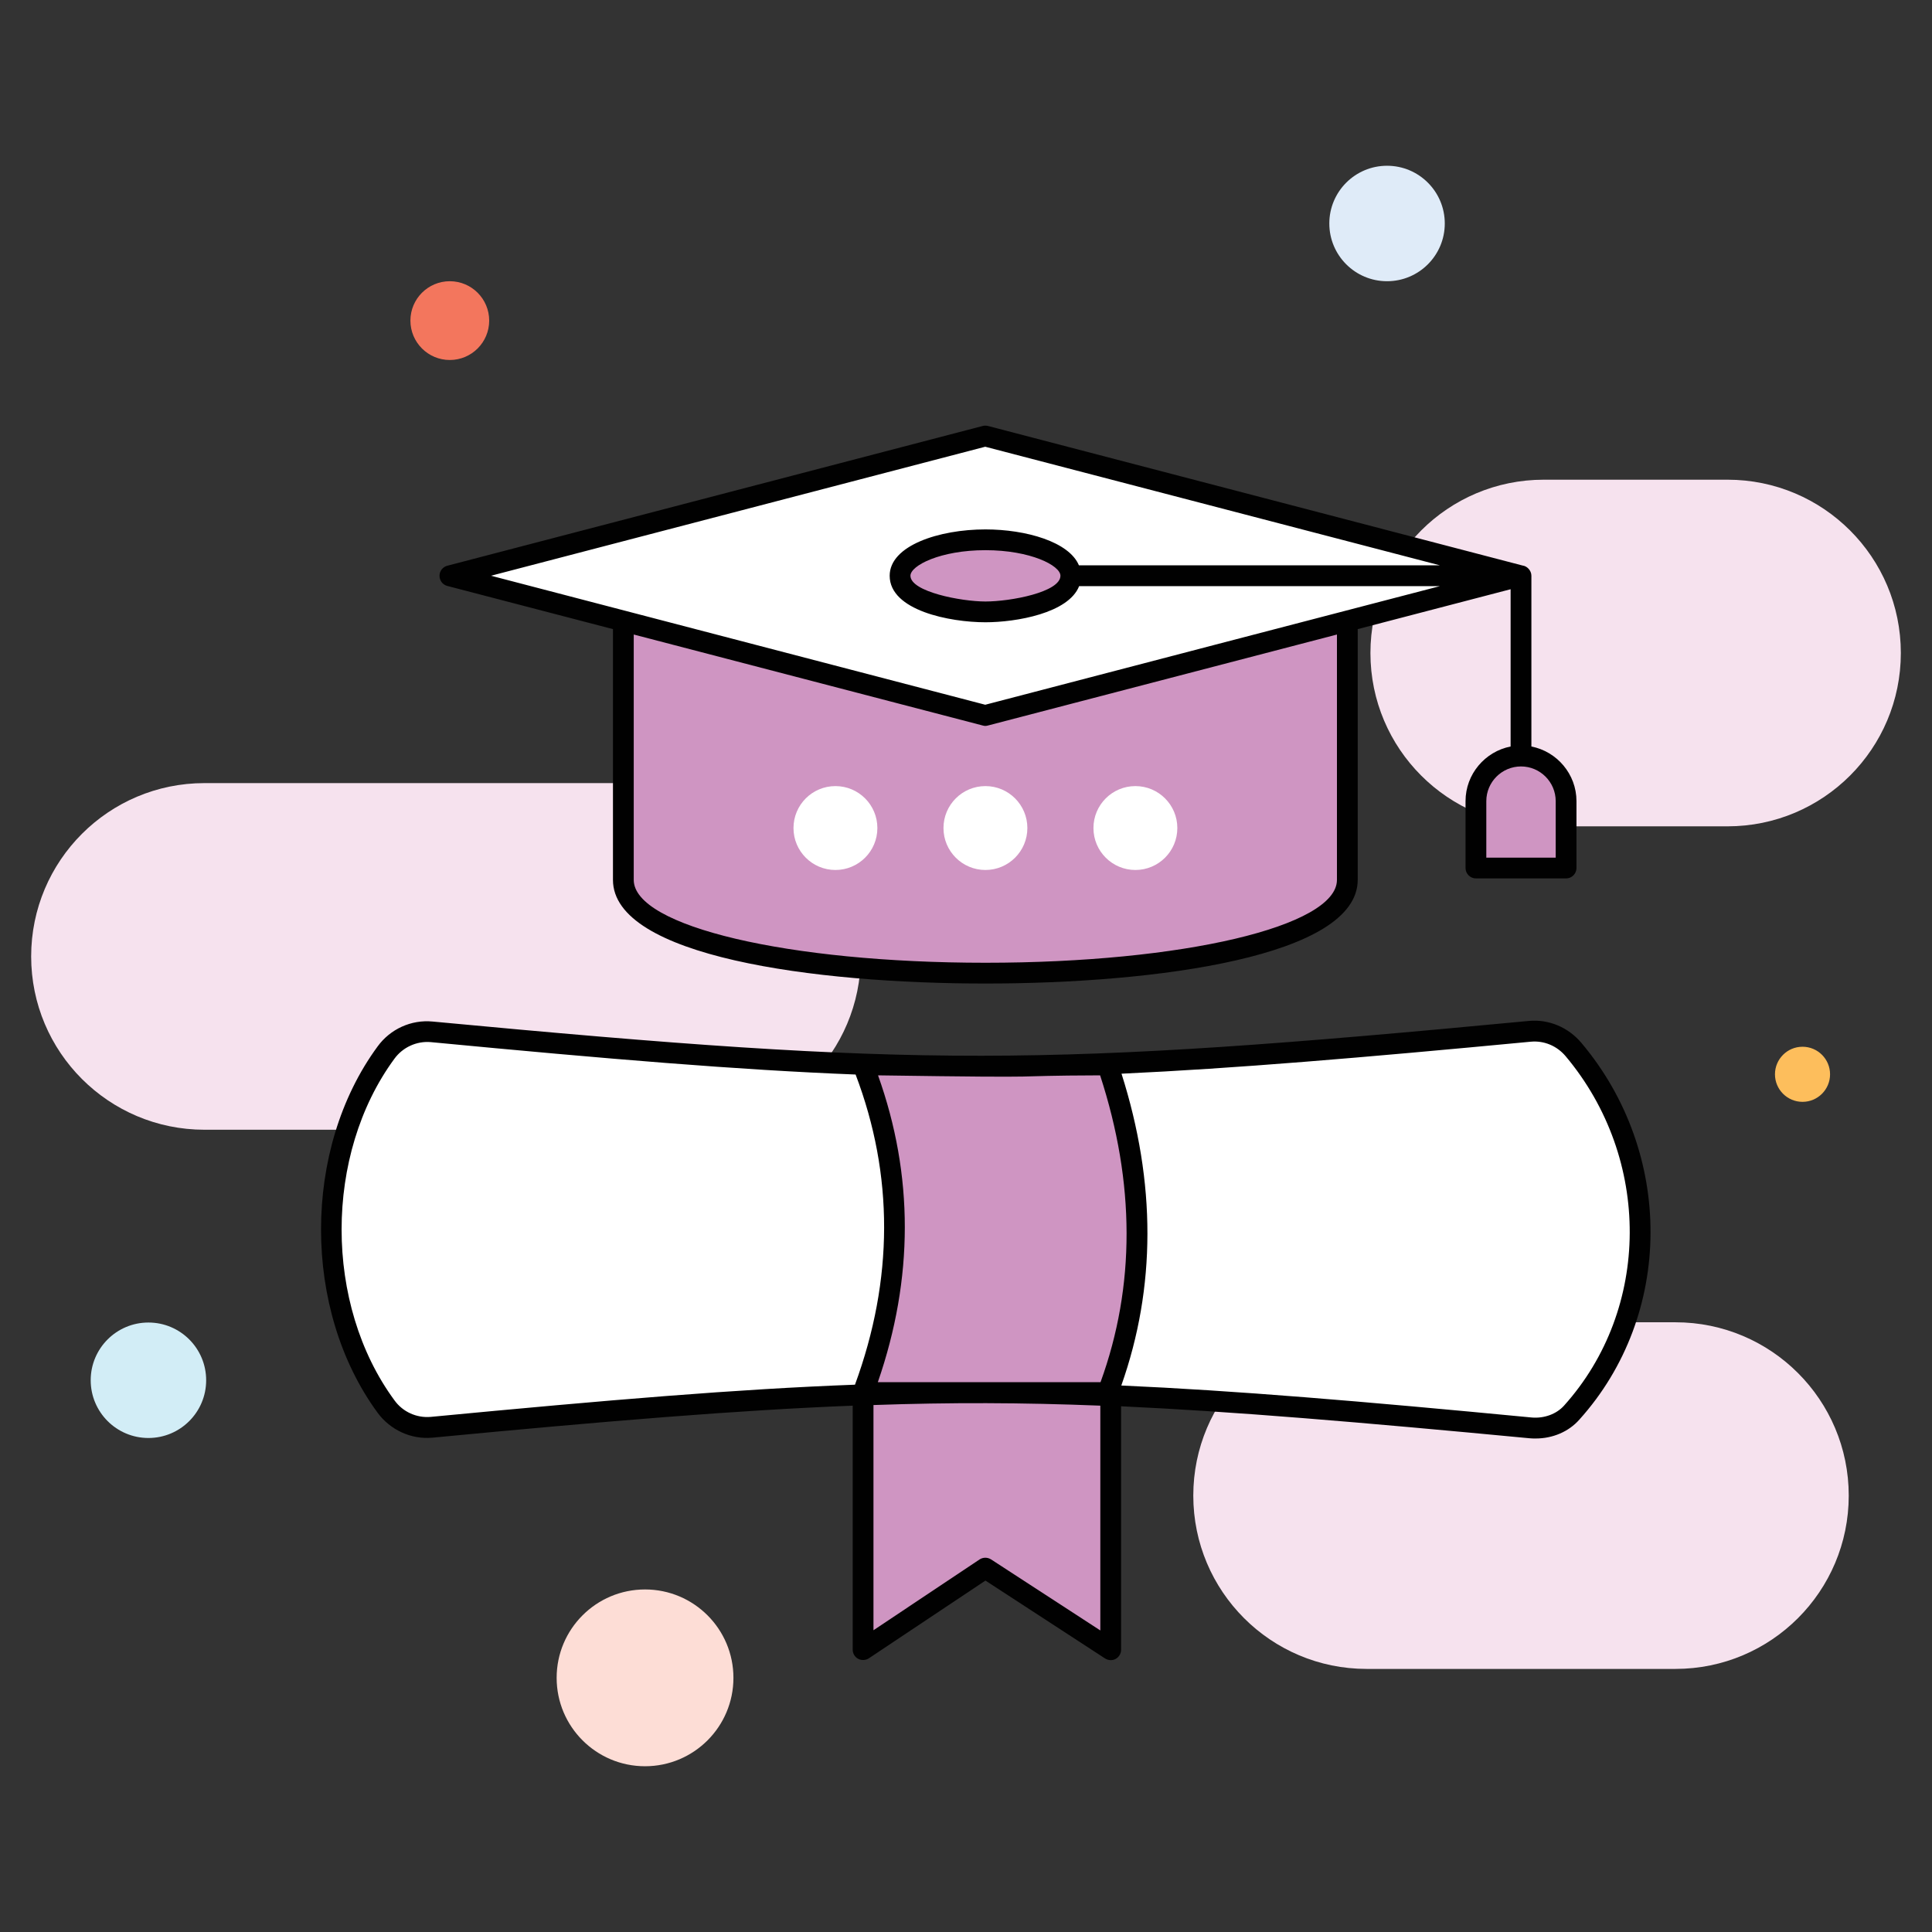 <svg xmlns="http://www.w3.org/2000/svg" enable-background="new 0 0 93 93" viewBox="0 0 93 93"><rect x="0" y="0" width="93" height="93" fill="#333333" stroke="none"/><path fill="#F6E2EE" d="M33.091 37.696H9.843c-4.608 0-8.343 3.735-8.343 8.343s3.735 8.343 8.343 8.343h23.248c4.607 0 8.343-3.735 8.343-8.343S37.698 37.696 33.091 37.696zM83.157 23.091h-8.846c-4.608 0-8.343 3.735-8.343 8.343v0c0 4.608 3.735 8.343 8.343 8.343h8.846c4.608 0 8.343-3.735 8.343-8.343v-0C91.5 26.826 87.765 23.091 83.157 23.091zM80.65 63.65H65.784c-4.608 0-8.343 3.735-8.343 8.343v0c0 4.608 3.735 8.343 8.343 8.343h14.865c4.608 0 8.343-3.735 8.343-8.343v-0C88.992 67.385 85.257 63.65 80.65 63.65z"/><path fill="#FFF" d="M18.58,50.669c-3.528,4.806-3.528,12.23,0,17.036
		c0.508,0.692,1.345,1.081,2.199,1c23.55-2.237,29.2-2.228,52.905,0.029
		c0.732,0.07,1.483-0.186,1.975-0.733c4.222-4.698,4.479-12.255,0.087-17.476
		c-0.518-0.616-1.306-0.956-2.107-0.88c-23.668,2.253-29.325,2.26-52.86,0.025
		C19.925,49.588,19.088,49.977,18.58,50.669z"/><path fill="#CF95C2" d="M53.319,67.034H41.549c1.957-5.215,2.081-10.468,0-15.767H53.319
		C55.204,56.812,55.216,62.07,53.319,67.034z"/><polygon fill="#CF95C2" points="53.469 79.411 47.434 75.484 41.549 79.411 41.549 67.034 53.469 67.034"/><path fill="#CF95C2" d="M64.859,28.569h-34.85l0,13.788c0,5.976,34.85,5.976,34.85,0L64.859,28.569z"/><polygon fill="#FFF" points="21.652 27.717 47.429 20.99 73.217 27.717 47.429 34.443"/><path fill="#CF95C2" d="M73.217,36.396L73.217,36.396c-1.199,0-2.17,0.972-2.17,2.17v3.214h4.341V38.566
		C75.387,37.367,74.416,36.396,73.217,36.396z"/><circle cx="40.215" cy="39.859" r="2.019" fill="#FFF"/><circle cx="47.435" cy="39.859" r="2.019" fill="#FFF"/><circle cx="54.654" cy="39.859" r="2.019" fill="#FFF"/><ellipse cx="47.434" cy="27.717" fill="#CF95C2" rx="4.113" ry="1.737"/><path fill="#010101" d="M76.126 50.204c-.63-.75-1.57-1.15-2.53-1.06-23.404 2.219-29.307 2.24-52.77.03-1.03-.1-2.04.36-2.65 1.2-3.63 4.94-3.63 12.68 0 17.63.61.83 1.62 1.3 2.65 1.2 8.49-.81 14.66-1.32 20.22-1.54v11.75c0 .18.1.35.27.44.16.08.36.07.51-.03l5.61-3.74 5.76 3.75c.163.102.364.104.51.02.16-.09.26-.26.26-.44V67.694c5.4.25 11.46.76 19.67 1.54.1.01.19.01.29.01.82 0 1.59-.33 2.1-.91C80.556 63.304 80.596 55.514 76.126 50.204zM52.956 51.764c1.69 5.18 1.7 10.15.02 14.77H42.256c1.73-5 1.73-9.96.01-14.77C51.723 51.9 47.829 51.781 52.956 51.764zM20.736 68.204c-.68.06-1.35-.24-1.75-.8-3.39-4.61-3.39-11.83 0-16.44.4-.55 1.07-.86 1.75-.8 8.59.82 14.83 1.34 20.45 1.56 1.84 4.84 1.83 9.86-.03 14.93C35.536 66.864 29.326 67.384 20.736 68.204zM52.966 78.484l-5.26-3.42c-.177-.111-.388-.102-.55 0l-5.11 3.41V67.634c3.7-.13 7.17-.12 10.92.03V78.484zM75.286 67.664c-.37.41-.96.62-1.55.57-8.25-.79-14.33-1.3-19.76-1.54 1.67-4.72 1.68-9.76.01-15.01 5.41-.25 11.48-.76 19.7-1.54.64-.06 1.26.2 1.68.7C79.506 55.774 79.476 63.004 75.286 67.664zM21.526 28.204l7.98 2.08v12.07c0 3.68 9.66 4.99 17.93 4.99 8.27 0 17.92-1.31 17.92-4.99V30.284l7.36-1.92v7.57c-1.23.24-2.17 1.33-2.17 2.63v3.22c0 .27.22.5.5.5h4.34c.28 0 .5-.23.5-.5v-3.22c0-1.3-.94-2.39-2.17-2.63v-8.22c0-.263-.224-.47-.42-.49l-25.74-6.72c-.08-.02-.17-.02-.25 0l-25.78 6.73c-.22.06-.37.26-.37.48C21.156 27.944 21.306 28.144 21.526 28.204zM64.356 42.354c0 2.24-7.43 3.99-16.92 3.99-9.49 0-16.93-1.75-16.93-3.99v-11.81l16.8 4.38c.04.01.08.02.12.02.05 0 .09-.01.13-.02l16.8-4.38V42.354zM74.886 38.564v2.72h-3.34v-2.72c0-.92.75-1.67 1.67-1.67S74.886 37.644 74.886 38.564zM47.426 21.504l21.89 5.71H51.936c-.47-1.13-2.54-1.73-4.5-1.73-2.24 0-4.61.78-4.61 2.23 0 1.68 2.912 2.24 4.61 2.24 1.484 0 3.998-.439 4.51-1.74 6.466 0 10.827 0 17.37 0-9.53 2.479-12.26 3.198-21.89 5.71-2.433-.635 8.812 2.3-23.79-6.21L47.426 21.504zM47.436 28.954c-1.172 0-3.61-.471-3.61-1.24 0-.49 1.44-1.23 3.61-1.23 2.17 0 3.61.74 3.61 1.23C51.046 28.502 48.651 28.954 47.436 28.954z"/><circle cx="21.652" cy="15.433" r="1.896" fill="#F3765D"/><circle cx="7.145" cy="66.441" r="2.779" fill="#D2EDF6"/><circle cx="66.768" cy="10.758" r="2.779" fill="#DFEBF8"/><circle cx="86.767" cy="51.713" r="1.326" fill="#FDBE5C"/><circle cx="31.05" cy="80.766" r="4.255" fill="#FDDDD6"/></svg>